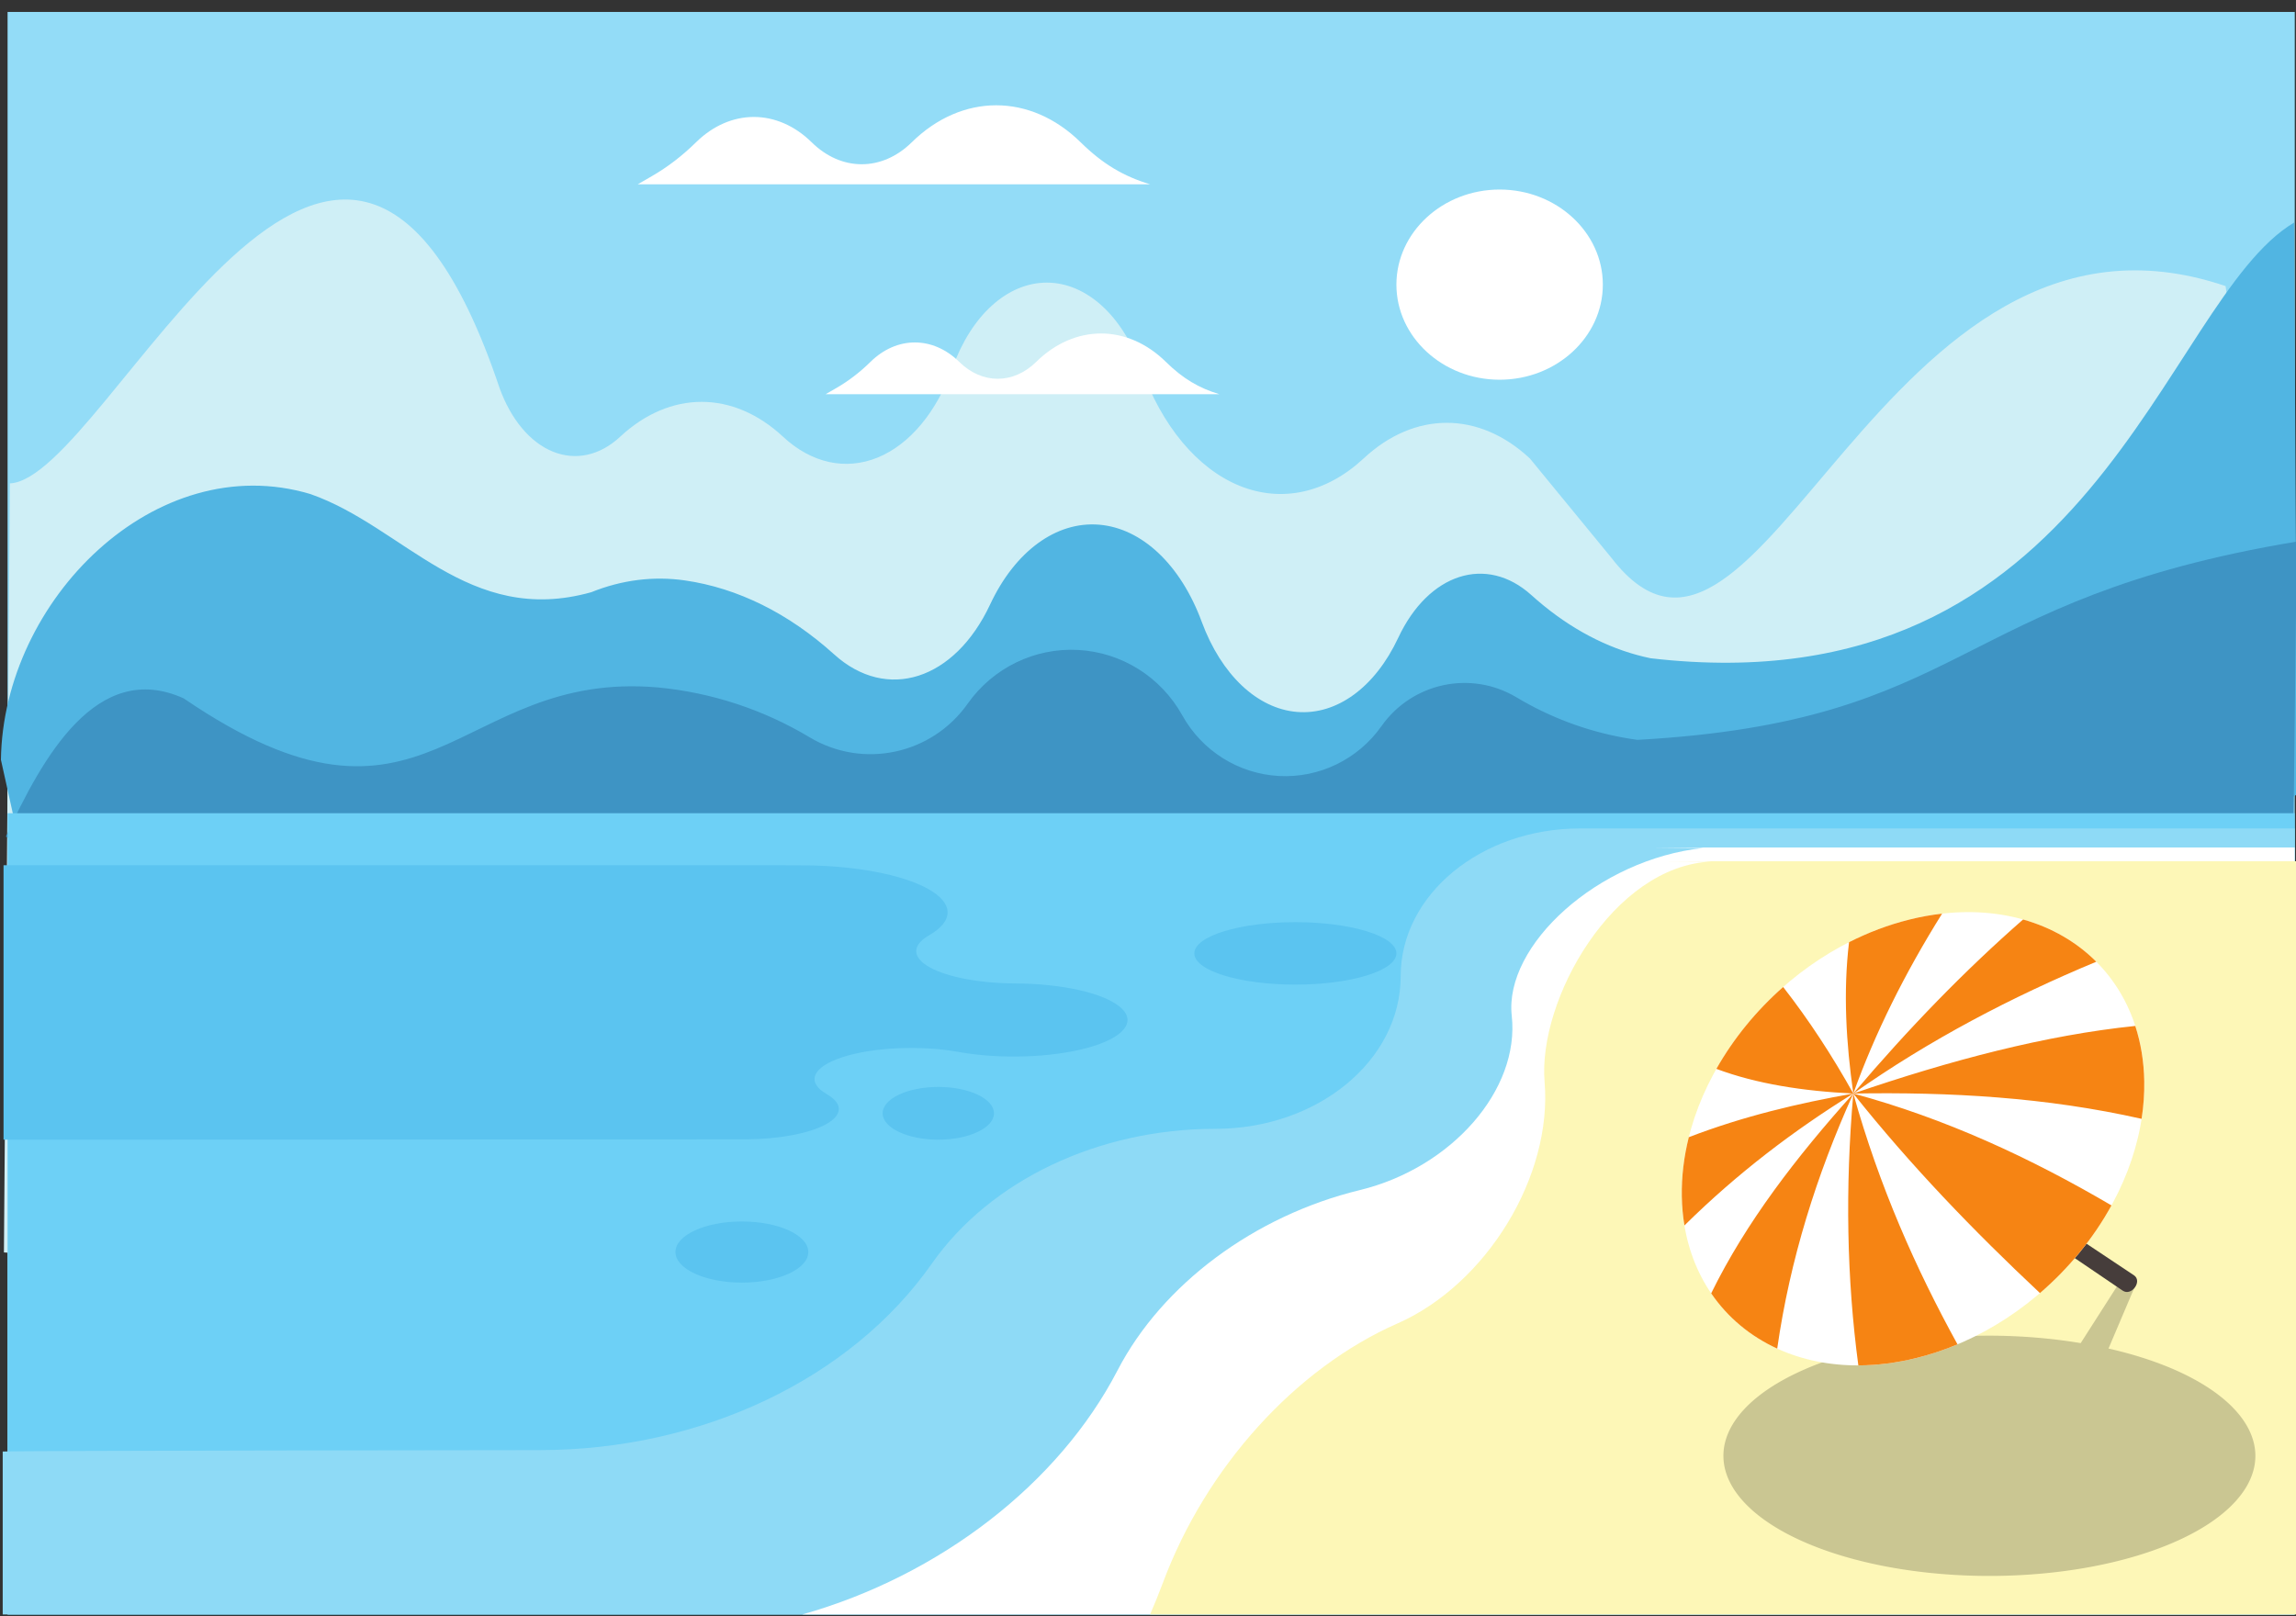 <?xml version="1.0" encoding="UTF-8" standalone="no"?>
<svg
   xmlns:dc="http://purl.org/dc/elements/1.1/"
   xmlns:cc="http://creativecommons.org/ns#"
   xmlns:rdf="http://www.w3.org/1999/02/22-rdf-syntax-ns#"
   xmlns:svg="http://www.w3.org/2000/svg"
   xmlns="http://www.w3.org/2000/svg"
   xmlns:sodipodi="http://sodipodi.sourceforge.net/DTD/sodipodi-0.dtd"
   xmlns:inkscape="http://www.inkscape.org/namespaces/inkscape"
   viewBox="0 0 472.441 332.598"
   height="88mm"
   width="125mm"
   xml:space="preserve"
   id="svg2"
   version="1.1"
   sodipodi:docname="beach.svg"
   inkscape:version="1.0.2-2 (e86c870879, 2021-01-15)"><rect x="0" y="0" width="472.441" height="332.598" fill="#333333" stroke="none"/><sodipodi:namedview
     pagecolor="#ffffff"
     bordercolor="#666666"
     borderopacity="1"
     objecttolerance="10"
     gridtolerance="10"
     guidetolerance="10"
     inkscape:pageopacity="0"
     inkscape:pageshadow="2"
     inkscape:window-width="1920"
     inkscape:window-height="1017"
     id="namedview31"
     showgrid="false"
     fit-margin-top="0"
     fit-margin-left="0"
     fit-margin-right="0"
     fit-margin-bottom="0"
     inkscape:zoom="2.1203125"
     inkscape:cx="241.53667"
     inkscape:cy="164.59244"
     inkscape:window-x="-8"
     inkscape:window-y="-8"
     inkscape:window-maximized="1"
     inkscape:current-layer="svg2"
     borderlayer="true"
     inkscape:document-rotation="0"
     units="mm" /><defs
     id="defs6"><clipPath
       id="clipPath18"
       clipPathUnits="userSpaceOnUse"><path
         id="path16"
         d="M 0,660 H 660 V 0 H 0 Z"
         inkscape:connector-curvature="0" /></clipPath></defs><path
     inkscape:connector-curvature="0"
     d="M 1.56,332.286 H 472.188 V 2.46 H 1.56 Z"
     style="fill:#93dcf7;fill-opacity:1;fill-rule:evenodd;stroke:none;stroke-width:0.429;stroke-opacity:1"
     id="path20"
     clip-path="none"
     sodipodi:nodetypes="ccccc" /><path
     inkscape:connector-curvature="0"
     d="M 2.039,99.491 0.805,257.766 314.792,282.843 471.234,159.401 457.956,58.883 C 386.947,34.774 362.228,154.504 331.626,114.873 L 314.792,94.352 c -10.493,-9.772 -23.707,-9.772 -34.199,0 -7.644,7.118 -16.876,9.153 -25.536,5.627 -8.66,-3.525 -15.987,-12.302 -20.264,-24.273 -3.861,-10.808 -11.306,-17.538 -19.399,-17.538 -8.094,0 -15.538,6.73 -19.399,17.538 -3.255,9.112 -8.831,15.791 -15.421,18.473 -6.591,2.684 -13.618,1.135 -19.435,-4.282 -10.291,-9.584 -23.252,-9.584 -33.543,0 -4.143,3.858 -9.147,4.961 -13.841,3.05 C 109.059,91.036 105.088,86.279 102.77,79.79 70.132,-17.25 22.3,98.576 2.039,99.491 Z"
     style="fill:#cfeff6;fill-opacity:1;fill-rule:evenodd;stroke:none;stroke-width:0.406;stroke-opacity:1"
     id="path22"
     clip-path="none"
     sodipodi:nodetypes="ccccccccccsccccccc" /><path
     inkscape:connector-curvature="0"
     d="M 339.633,135.478 C 431.117,146.104 444.809,62.059 472.042,45.812 L 472.728,163.418 339.633,254.846 24.486,265.789 0.19,156.378 C 0.636,123.531 31.99,92.163 63.873,101.684 c 19.265,6.734 32.429,27.316 57.795,20.201 6.251,-2.522 12.781,-3.362 19.291,-2.421 10.845,1.567 21.327,6.768 30.691,15.227 10.827,9.78 24.782,5.308 32.086,-10.285 5.127,-10.946 13.585,-17.141 22.415,-16.418 8.83,0.723 16.802,8.265 21.124,19.984 4.013,10.882 11.415,17.884 19.614,18.556 8.198,0.671 16.052,-5.081 20.813,-15.244 6.241,-13.326 18.168,-17.15 27.422,-8.79 0.827,0.747 1.663,1.464 2.507,2.15 6.932,5.641 14.389,9.262 22.004,10.834"
     style="fill:#51b5e2;fill-opacity:1;fill-rule:evenodd;stroke:none;stroke-width:0.407;stroke-opacity:1"
     id="path24"
     clip-path="none"
     sodipodi:nodetypes="cccccccccccccccccc" /><path
     inkscape:connector-curvature="0"
     d="m 336.917,152.276 c 68.64,-3.822 64.177,-28.914 135.686,-40.813 L 471.155,238.017 336.917,232.622 115.907,239.987 1.217,172.175 c 7.447,-16.109 18.63,-36.549 36.581,-28.438 50.384,34.369 55.824,-5.966 97.67,-2.242 10.997,1.055 21.625,4.555 31.119,10.249 10.978,6.585 25.129,3.572 32.534,-6.923 5.198,-7.368 13.775,-11.537 22.729,-11.052 8.953,0.488 17.036,5.563 21.419,13.452 4.069,7.325 11.574,12.038 19.888,12.49 8.313,0.452 16.276,-3.42 21.103,-10.261 6.329,-8.97 18.422,-11.543 27.805,-5.917 0.839,0.503 1.686,0.986 2.542,1.448 7.029,3.797 14.59,6.235 22.311,7.293"
     style="fill:#3e94c4;fill-opacity:1;fill-rule:evenodd;stroke:none;stroke-width:0.409;stroke-opacity:1"
     id="path26"
     clip-path="none"
     sodipodi:nodetypes="ccccccccccccccccc" /><path
     inkscape:connector-curvature="0"
     d="M 1.56,332.286 H 472.188 V 167.373 H 1.56 Z"
     style="fill:#6dd0f6;fill-opacity:1;fill-rule:evenodd;stroke:none;stroke-width:0.419;stroke-opacity:1"
     id="path28"
     clip-path="none" /><path
     inkscape:connector-curvature="0"
     d="m 152.653,251.396 c 7.548,0 13.667,2.818 13.667,6.293 0,3.476 -6.119,6.293 -13.667,6.293 -7.548,0 -13.667,-2.818 -13.667,-6.293 0,-3.475 6.119,-6.293 13.667,-6.293 m 113.89,-61.601 c 11.483,0 20.79,2.878 20.79,6.427 0,3.55 -9.308,6.427 -20.79,6.427 -11.481,0 -20.789,-2.877 -20.789,-6.427 0,-3.55 9.308,-6.427 20.789,-6.427 m -73.471,33.913 c -6.326,0 -11.455,2.43 -11.455,5.428 0,2.997 5.129,5.428 11.455,5.428 6.326,0 11.455,-2.431 11.455,-5.428 0,-2.998 -5.129,-5.428 -11.455,-5.428 M 0.729,234.564 V 178.08 H 160.482 c 1.598,0.006 3.197,0.013 4.795,0.02 10.613,0.047 20.366,1.886 25.673,4.842 5.307,2.955 5.385,6.591 0.207,9.57 -3.557,2.046 -3.503,4.543 0.142,6.574 3.645,2.03 10.343,3.292 17.632,3.325 9.756,0.044 18.403,2.029 21.698,4.982 3.295,2.953 0.544,6.252 -6.901,8.28 -7.445,2.028 -18.021,2.357 -26.538,0.826 -7.766,-1.396 -17.47,-0.963 -23.761,1.06 -6.291,2.023 -7.637,5.143 -3.296,7.64 3.341,1.921 3.29,4.266 -0.134,6.172 -3.423,1.906 -9.714,3.093 -16.559,3.124 -7.401,0.033 -145.307,0.055 -152.709,0.068"
     style="fill:#5bc4f0;fill-opacity:1;fill-rule:evenodd;stroke:none;stroke-width:0.401;stroke-opacity:1"
     id="path30"
     clip-path="none" /><path
     style="fill:#8edaf6;fill-opacity:1;fill-rule:evenodd;stroke:none;stroke-width:0.414;stroke-opacity:1"
     clip-path="none"
     d="m 325.144,170.506 c -20.396,0 -36.931,13.619 -36.931,30.418 0,17.346 -17.072,31.405 -38.131,31.405 -24.068,0 -46.309,10.576 -58.343,27.745 -16.649,23.752 -47.418,38.383 -80.717,38.383 -2.49,0 -108.007,0.099 -110.464,0.295 v 33.534 H 329.905 330.078 472.188 V 170.506 h -142.111 -0.172 z"
     id="path32"
     inkscape:connector-curvature="0" /><path
     style="fill:#ffffff;fill-opacity:1;fill-rule:evenodd;stroke:none;stroke-width:0.419;stroke-opacity:1"
     clip-path="none"
     d="m 340.467,174.428 10.019,0.102 c -21.664,2.305 -41.016,20.026 -39.418,34.524 1.678,15.22 -12.328,31.289 -31.283,35.891 -21.664,5.259 -40.659,19.398 -49.83,37.093 -12.111,23.365 -36.604,42.251 -64.872,50.248 h 175.384 0.37 131.334 V 174.428 H 356.128 Z"
     id="path34"
     inkscape:connector-curvature="0"
     sodipodi:nodetypes="cccccccccccc" /><path
     style="fill:#fdf7b7;fill-opacity:1;fill-rule:evenodd;stroke:none;stroke-width:0.413;stroke-opacity:1"
     clip-path="none"
     d="m 342.065,177.256 v 7.4e-4 h -0.102 l 10.211,0.065 c -20.283,0.842 -35.763,28.499 -34.347,45.377 1.625,19.37 -11.937,41.62 -30.29,49.696 -20.976,9.231 -39.369,29.571 -48.249,53.359 -0.821,2.2 -1.704,4.378 -2.639,6.532 h 105.313 0.103 130.685 V 177.257 H 372.189 Z"
     id="path36"
     inkscape:connector-curvature="0"
     sodipodi:nodetypes="cccccccccccccc" /><path
     inkscape:connector-curvature="0"
     d="m 308.572,78.153 c 11.698,0 21.239,-8.791 21.239,-19.571 0,-10.779 -9.541,-19.571 -21.239,-19.571 -11.698,0 -21.238,8.791 -21.238,19.571 0,10.78 9.54,19.571 21.238,19.571"
     style="fill:#ffffff;fill-opacity:1;fill-rule:evenodd;stroke:none;stroke-width:0.361;stroke-opacity:1"
     id="path40"
     clip-path="none" /><path
     inkscape:connector-curvature="0"
     d="M 236.649,37.931 H 131.232 l 2.94,-1.699 c 3.201,-1.851 6.233,-4.179 9.039,-6.939 7.074,-6.961 16.737,-6.961 23.811,0 6.114,6.015 14.465,6.015 20.579,0 10.329,-10.163 24.438,-10.163 34.767,0 4.52,4.448 8.82,6.991 14.282,8.638"
     style="display:inline;fill:#ffffff;fill-opacity:1;fill-rule:evenodd;stroke:none;stroke-width:0.434;stroke-opacity:1"
     id="path44"
     clip-path="none" /><path
     inkscape:connector-curvature="0"
     d="M 250.887,81.129 H 169.898 l 2.259,-1.306 c 2.459,-1.423 4.789,-3.211 6.944,-5.332 5.434,-5.348 12.858,-5.348 18.293,0 4.697,4.622 11.113,4.622 15.81,0 7.935,-7.808 18.775,-7.808 26.71,0 3.474,3.418 6.777,5.371 10.973,6.637"
     style="display:inline;fill:#ffffff;fill-opacity:1;fill-rule:evenodd;stroke:none;stroke-width:0.434;stroke-opacity:1"
     id="path48"
     clip-path="none" /><g
     id="g1013"
     transform="matrix(0.462,0,0,-0.433,-26.529,297.781)"
     style="display:inline;stroke:none;stroke-width:0.815"><path
       inkscape:connector-curvature="0"
       id="path42"
       transform="matrix(0.75,0,0,-0.75,0,660)"
       d="m 1335.523,775.283 -23.359,38.986 a 157.955,76.136 0 0 0 -54.209,-4.725 157.955,76.136 0 0 0 -157.955,76.137 157.955,76.136 0 0 0 157.955,76.137 157.955,76.136 0 0 0 157.953,-76.137 157.955,76.136 0 0 0 -87.221,-67.979 l 15.51,-38.941 z"
       clip-path="none"
       style="opacity:0.2;fill:#000000;fill-opacity:1;fill-rule:evenodd;stroke:none;stroke-width:1.086;stroke-opacity:1" /><g
       id="g1005"
       style="stroke:none;stroke-width:0.815"><path
         inkscape:connector-curvature="0"
         d="M 898.482,149.823 1002.83,74.246 c 3.941,-2.852 8.928,4.525 5.004,7.312 l -104.109,73.937 z"
         style="fill:#463d3b;fill-opacity:1;fill-rule:evenodd;stroke:none;stroke-width:0.815;stroke-opacity:1"
         id="path46"
         clip-path="none" /><g
         id="g999"
         style="stroke:none;stroke-width:0.815"><path
           inkscape:connector-curvature="0"
           clip-path="none"
           id="path50"
           style="fill:#ffffff;fill-opacity:1;fill-rule:evenodd;stroke:none;stroke-width:0.815;stroke-opacity:1"
           d="m 907.776,250.601 c -56.873,-15.117 -102.226,-74.009 -101.3,-131.538 0.925,-57.53 47.779,-91.913 104.652,-76.795 56.871,15.116 102.226,74.009 101.301,131.539 -0.926,57.529 -47.782,91.912 -104.653,76.794" /><path
           inkscape:connector-curvature="0"
           clip-path="none"
           id="path52"
           style="fill:#f68413;fill-opacity:1;fill-rule:evenodd;stroke:none;stroke-width:0.815;stroke-opacity:1"
           d="m 851.612,218.567 c -11.961,-11.243 -22.114,-24.518 -29.743,-38.911 17.851,-7.124 38.532,-10.573 60.983,-11.723 42.904,0.767 85.738,-1.737 128.4,-12.027 0.863,5.948 1.272,11.931 1.177,17.901 -0.152,9.411 -1.54,18.198 -3.992,26.256 -39.765,-4.37 -81.998,-16.197 -125.585,-32.13 -9.411,18.006 -19.767,34.947 -31.24,50.634 m 56.164,32.034 c -9.301,-2.471 -18.291,-6.12 -26.822,-10.736 -2.66,-23.816 -1.306,-47.83 1.898,-71.932 -25.322,-30.106 -47.817,-61.253 -63.302,-94.974 7.313,-11.434 17.388,-20.384 29.412,-26.265 5.686,42.394 17.558,82.606 33.89,121.239 11.608,-44.248 27.8,-83.145 46.407,-119.224 -5.877,-2.629 -11.936,-4.795 -18.131,-6.441 -8.976,-2.387 -17.698,-3.537 -26.033,-3.56 -5.145,41.054 -5.924,84.113 -2.243,129.225 34.183,25.655 70.507,45.9 108.217,62.65 -8.78,9.378 -19.889,16.243 -32.596,20.074 -25.46,-23.759 -50.668,-51.313 -75.621,-82.724 -26.331,-17.404 -51.581,-37.807 -75.21,-62.705 -0.69,4.442 -1.09,9.057 -1.166,13.835 -0.152,9.402 0.939,18.839 3.109,28.116 24.373,9.999 48.809,16.123 73.267,20.754 40.932,-11.818 78.827,-30.526 114.98,-53.181 -7.98,-15.508 -18.888,-29.777 -31.848,-41.668 -29.497,29.504 -57.62,60.634 -83.132,94.849 9.663,28.737 22.972,57.229 39.544,85.502 -4.783,-0.581 -9.663,-1.517 -14.62,-2.834" /></g></g></g></svg>
